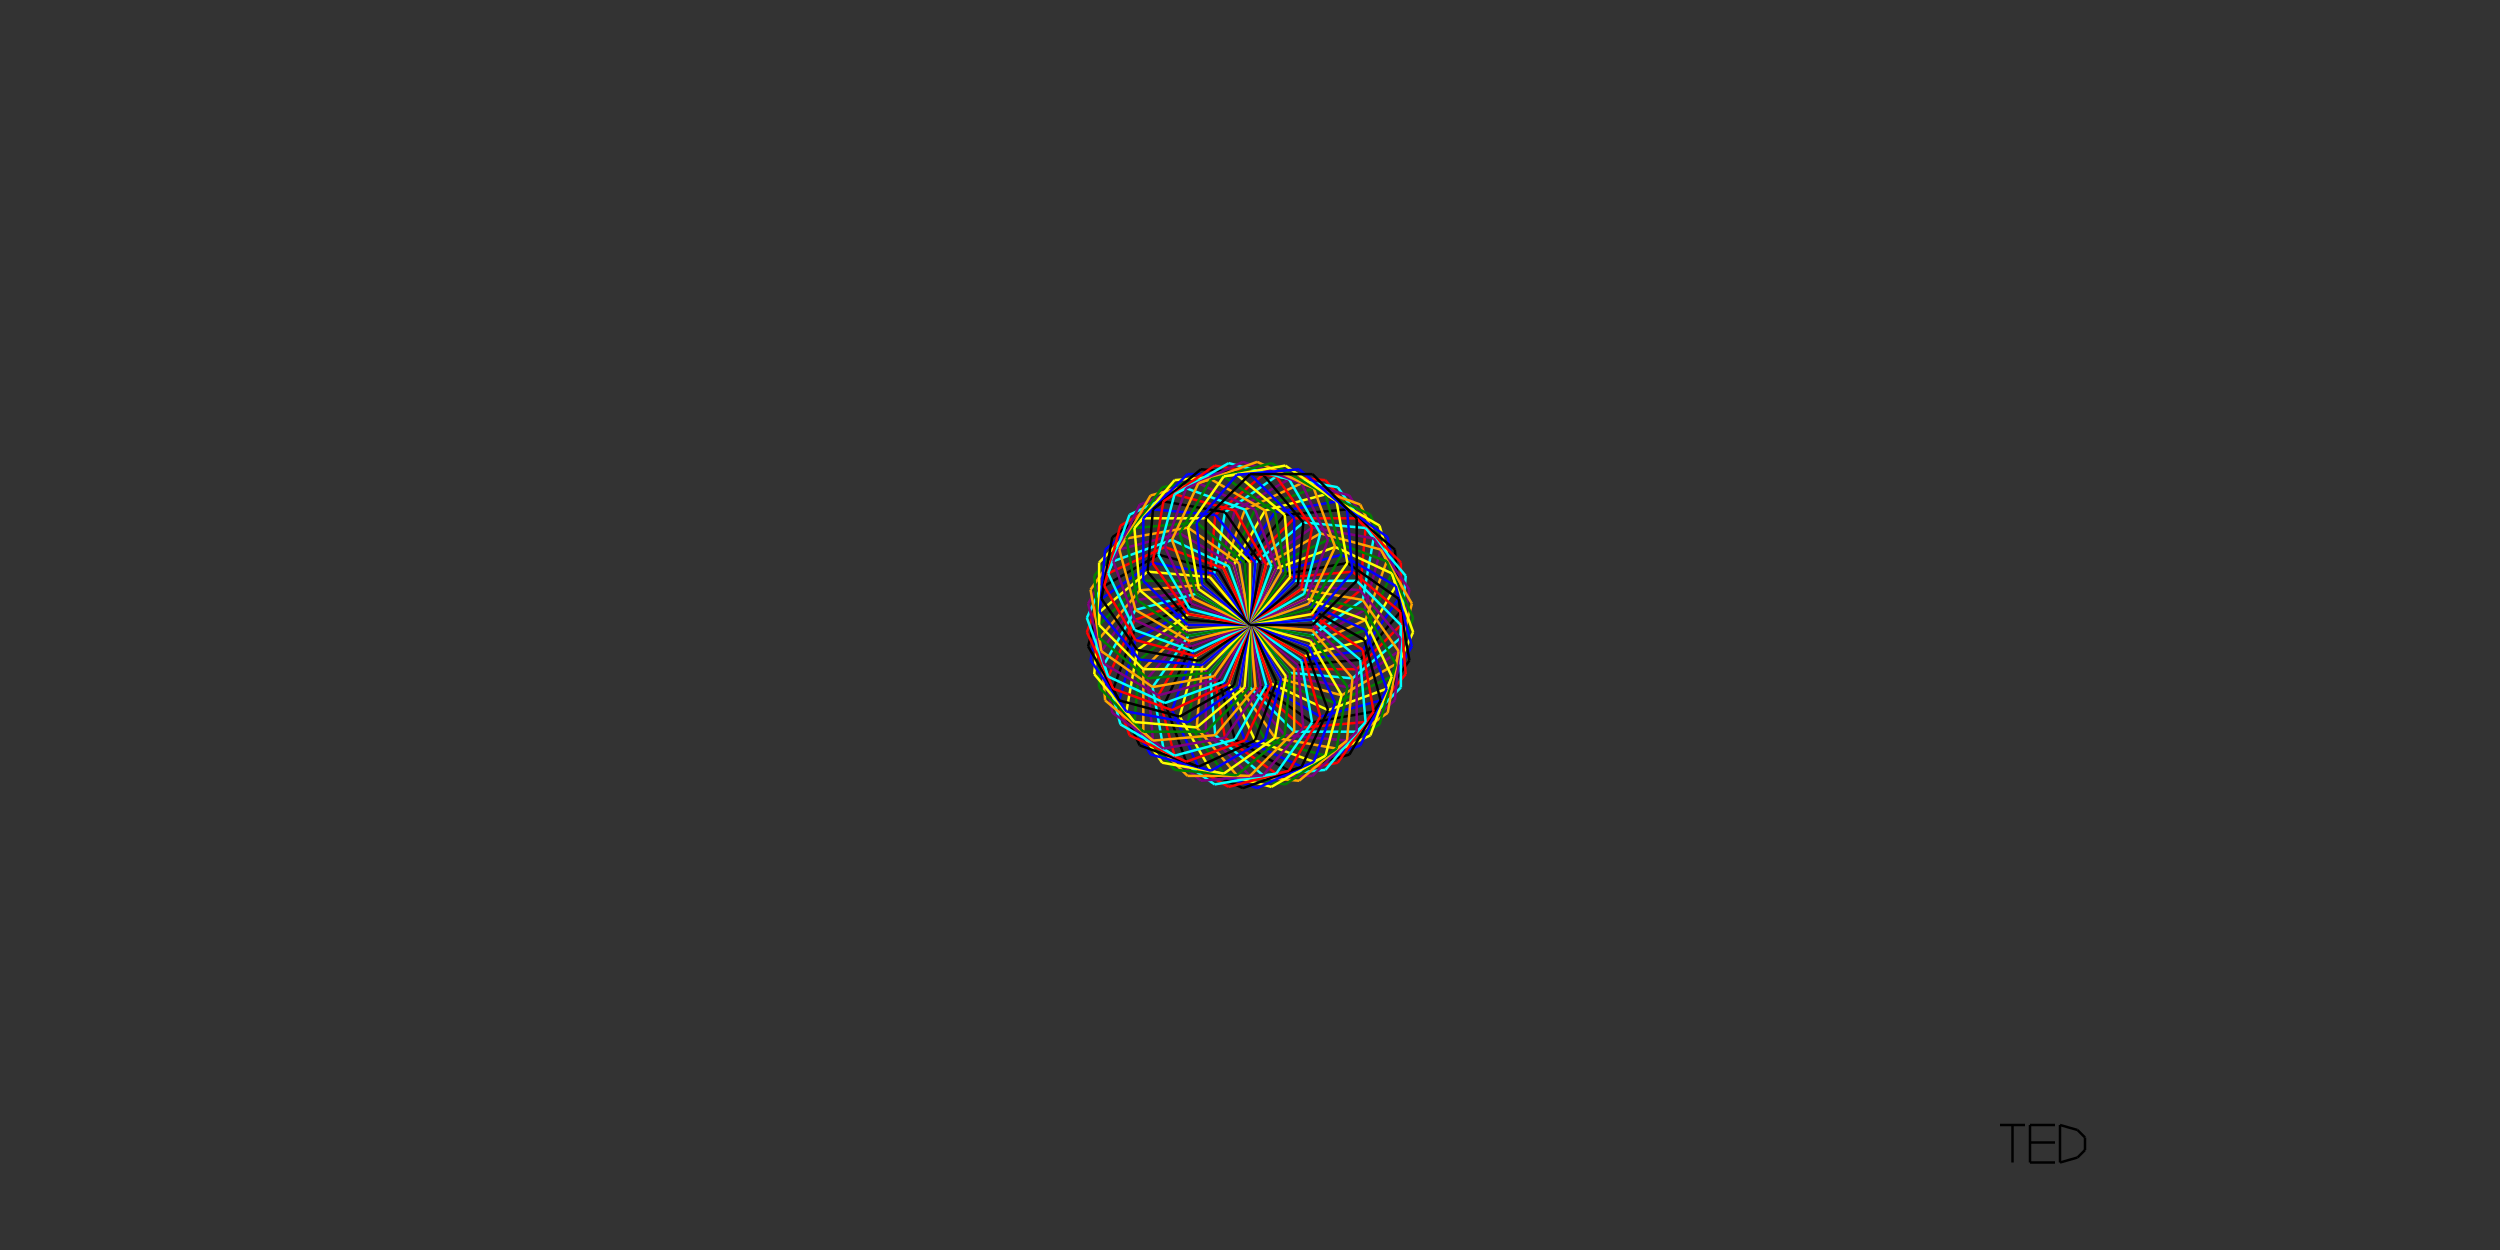 <?xml version="1.0" encoding="utf-8"?>
<svg xmlns="http://www.w3.org/2000/svg" version="1.1" width="1000" height="500">
<rect width="100%" height="100%" fill="#333333" stroke="none"/>
<title> Mon exemple LOGO</title>
<desc>Affichage d'une figure LOGO.</desc>
<line x1="500" y1="250" x2="524.905" y2="252.179" stroke="red" />
<line x1="524.905" y1="252.179" x2="544.056" y2="236.109" stroke="red" />
<line x1="544.056" y1="236.109" x2="546.235" y2="211.204" stroke="red" />
<line x1="546.235" y1="211.204" x2="530.165" y2="192.053" stroke="red" />
<line x1="530.165" y1="192.053" x2="505.26" y2="189.874" stroke="red" />
<line x1="505.26" y1="189.874" x2="486.109" y2="205.944" stroke="red" />
<line x1="486.109" y1="205.944" x2="483.93" y2="230.849" stroke="red" />
<line x1="483.93" y1="230.849" x2="500" y2="250" stroke="red" />
<line x1="500" y1="250" x2="524.62" y2="254.341" stroke="cyan" />
<line x1="524.62" y1="254.341" x2="545.099" y2="240.002" stroke="cyan" />
<line x1="545.099" y1="240.002" x2="549.44" y2="215.382" stroke="cyan" />
<line x1="549.44" y1="215.382" x2="535.101" y2="194.903" stroke="cyan" />
<line x1="535.101" y1="194.903" x2="510.481" y2="190.562" stroke="cyan" />
<line x1="510.481" y1="190.562" x2="490.002" y2="204.901" stroke="cyan" />
<line x1="490.002" y1="204.901" x2="485.661" y2="229.521" stroke="cyan" />
<line x1="485.661" y1="229.521" x2="500" y2="250" stroke="cyan" />
<line x1="500" y1="250" x2="524.148" y2="256.47" stroke="purple" />
<line x1="524.148" y1="256.47" x2="545.799" y2="243.97" stroke="purple" />
<line x1="545.799" y1="243.97" x2="552.269" y2="219.822" stroke="purple" />
<line x1="552.269" y1="219.822" x2="539.769" y2="198.172" stroke="purple" />
<line x1="539.769" y1="198.172" x2="515.621" y2="191.701" stroke="purple" />
<line x1="515.621" y1="191.701" x2="493.97" y2="204.201" stroke="purple" />
<line x1="493.97" y1="204.201" x2="487.5" y2="228.349" stroke="purple" />
<line x1="487.5" y1="228.349" x2="500" y2="250" stroke="purple" />
<line x1="500" y1="250" x2="523.492" y2="258.551" stroke="orange" />
<line x1="523.492" y1="258.551" x2="546.15" y2="247.985" stroke="orange" />
<line x1="546.15" y1="247.985" x2="554.701" y2="224.493" stroke="orange" />
<line x1="554.701" y1="224.493" x2="544.135" y2="201.835" stroke="orange" />
<line x1="544.135" y1="201.835" x2="520.643" y2="193.285" stroke="orange" />
<line x1="520.643" y1="193.285" x2="497.985" y2="203.85" stroke="orange" />
<line x1="497.985" y1="203.85" x2="489.435" y2="227.342" stroke="orange" />
<line x1="489.435" y1="227.342" x2="500" y2="250" stroke="orange" />
<line x1="500" y1="250" x2="522.658" y2="260.565" stroke="green" />
<line x1="522.658" y1="260.565" x2="546.15" y2="252.015" stroke="green" />
<line x1="546.15" y1="252.015" x2="556.715" y2="229.357" stroke="green" />
<line x1="556.715" y1="229.357" x2="548.165" y2="205.865" stroke="green" />
<line x1="548.165" y1="205.865" x2="525.507" y2="195.299" stroke="green" />
<line x1="525.507" y1="195.299" x2="502.015" y2="203.85" stroke="green" />
<line x1="502.015" y1="203.85" x2="491.449" y2="226.508" stroke="green" />
<line x1="491.449" y1="226.508" x2="500" y2="250" stroke="green" />
<line x1="500" y1="250" x2="521.651" y2="262.5" stroke="yellow" />
<line x1="521.651" y1="262.5" x2="545.799" y2="256.03" stroke="yellow" />
<line x1="545.799" y1="256.03" x2="558.299" y2="234.379" stroke="yellow" />
<line x1="558.299" y1="234.379" x2="551.828" y2="210.231" stroke="yellow" />
<line x1="551.828" y1="210.231" x2="530.178" y2="197.731" stroke="yellow" />
<line x1="530.178" y1="197.731" x2="506.03" y2="204.201" stroke="yellow" />
<line x1="506.03" y1="204.201" x2="493.53" y2="225.852" stroke="yellow" />
<line x1="493.53" y1="225.852" x2="500" y2="250" stroke="yellow" />
<line x1="500" y1="250" x2="520.479" y2="264.339" stroke="blue" />
<line x1="520.479" y1="264.339" x2="545.099" y2="259.998" stroke="blue" />
<line x1="545.099" y1="259.998" x2="559.438" y2="239.519" stroke="blue" />
<line x1="559.438" y1="239.519" x2="555.097" y2="214.899" stroke="blue" />
<line x1="555.097" y1="214.899" x2="534.618" y2="200.56" stroke="blue" />
<line x1="534.618" y1="200.56" x2="509.998" y2="204.901" stroke="blue" />
<line x1="509.998" y1="204.901" x2="495.659" y2="225.38" stroke="blue" />
<line x1="495.659" y1="225.38" x2="500" y2="250" stroke="blue" />
<line x1="500" y1="250" x2="519.151" y2="266.07" stroke="black" />
<line x1="519.151" y1="266.07" x2="544.056" y2="263.891" stroke="black" />
<line x1="544.056" y1="263.891" x2="560.126" y2="244.74" stroke="black" />
<line x1="560.126" y1="244.74" x2="557.947" y2="219.835" stroke="black" />
<line x1="557.947" y1="219.835" x2="538.796" y2="203.765" stroke="black" />
<line x1="538.796" y1="203.765" x2="513.891" y2="205.944" stroke="black" />
<line x1="513.891" y1="205.944" x2="497.821" y2="225.095" stroke="black" />
<line x1="497.821" y1="225.095" x2="500" y2="250" stroke="black" />
<line x1="500" y1="250" x2="517.678" y2="267.678" stroke="red" />
<line x1="517.678" y1="267.678" x2="542.678" y2="267.678" stroke="red" />
<line x1="542.678" y1="267.678" x2="560.355" y2="250" stroke="red" />
<line x1="560.355" y1="250" x2="560.355" y2="225" stroke="red" />
<line x1="560.355" y1="225" x2="542.678" y2="207.322" stroke="red" />
<line x1="542.678" y1="207.322" x2="517.678" y2="207.322" stroke="red" />
<line x1="517.678" y1="207.322" x2="500" y2="225" stroke="red" />
<line x1="500" y1="225" x2="500" y2="250" stroke="red" />
<line x1="500" y1="250" x2="516.07" y2="269.151" stroke="cyan" />
<line x1="516.07" y1="269.151" x2="540.975" y2="271.33" stroke="cyan" />
<line x1="540.975" y1="271.33" x2="560.126" y2="255.26" stroke="cyan" />
<line x1="560.126" y1="255.26" x2="562.305" y2="230.355" stroke="cyan" />
<line x1="562.305" y1="230.355" x2="546.235" y2="211.204" stroke="cyan" />
<line x1="546.235" y1="211.204" x2="521.33" y2="209.025" stroke="cyan" />
<line x1="521.33" y1="209.025" x2="502.179" y2="225.095" stroke="cyan" />
<line x1="502.179" y1="225.095" x2="500" y2="250" stroke="cyan" />
<line x1="500" y1="250" x2="514.339" y2="270.479" stroke="purple" />
<line x1="514.339" y1="270.479" x2="538.96" y2="274.82" stroke="purple" />
<line x1="538.96" y1="274.82" x2="559.438" y2="260.481" stroke="purple" />
<line x1="559.438" y1="260.481" x2="563.78" y2="235.86" stroke="purple" />
<line x1="563.78" y1="235.86" x2="549.44" y2="215.382" stroke="purple" />
<line x1="549.44" y1="215.382" x2="524.82" y2="211.04" stroke="purple" />
<line x1="524.82" y1="211.04" x2="504.341" y2="225.38" stroke="purple" />
<line x1="504.341" y1="225.38" x2="500" y2="250" stroke="purple" />
<line x1="500" y1="250" x2="512.5" y2="271.651" stroke="orange" />
<line x1="512.5" y1="271.651" x2="536.648" y2="278.121" stroke="orange" />
<line x1="536.648" y1="278.121" x2="558.299" y2="265.621" stroke="orange" />
<line x1="558.299" y1="265.621" x2="564.769" y2="241.473" stroke="orange" />
<line x1="564.769" y1="241.473" x2="552.269" y2="219.822" stroke="orange" />
<line x1="552.269" y1="219.822" x2="528.121" y2="213.352" stroke="orange" />
<line x1="528.121" y1="213.352" x2="506.47" y2="225.852" stroke="orange" />
<line x1="506.47" y1="225.852" x2="500" y2="250" stroke="orange" />
<line x1="500" y1="250" x2="510.565" y2="272.658" stroke="green" />
<line x1="510.565" y1="272.658" x2="534.058" y2="281.208" stroke="green" />
<line x1="534.058" y1="281.208" x2="556.715" y2="270.643" stroke="green" />
<line x1="556.715" y1="270.643" x2="565.266" y2="247.15" stroke="green" />
<line x1="565.266" y1="247.15" x2="554.701" y2="224.493" stroke="green" />
<line x1="554.701" y1="224.493" x2="531.208" y2="215.942" stroke="green" />
<line x1="531.208" y1="215.942" x2="508.551" y2="226.508" stroke="green" />
<line x1="508.551" y1="226.508" x2="500" y2="250" stroke="green" />
<line x1="500" y1="250" x2="508.55" y2="273.492" stroke="yellow" />
<line x1="508.55" y1="273.492" x2="531.208" y2="284.058" stroke="yellow" />
<line x1="531.208" y1="284.058" x2="554.701" y2="275.507" stroke="yellow" />
<line x1="554.701" y1="275.507" x2="565.266" y2="252.85" stroke="yellow" />
<line x1="565.266" y1="252.85" x2="556.715" y2="229.357" stroke="yellow" />
<line x1="556.715" y1="229.357" x2="534.058" y2="218.792" stroke="yellow" />
<line x1="534.058" y1="218.792" x2="510.565" y2="227.342" stroke="yellow" />
<line x1="510.565" y1="227.342" x2="500" y2="250" stroke="yellow" />
<line x1="500" y1="250" x2="506.47" y2="274.148" stroke="blue" />
<line x1="506.47" y1="274.148" x2="528.121" y2="286.648" stroke="blue" />
<line x1="528.121" y1="286.648" x2="552.269" y2="280.178" stroke="blue" />
<line x1="552.269" y1="280.178" x2="564.769" y2="258.527" stroke="blue" />
<line x1="564.769" y1="258.527" x2="558.299" y2="234.379" stroke="blue" />
<line x1="558.299" y1="234.379" x2="536.648" y2="221.879" stroke="blue" />
<line x1="536.648" y1="221.879" x2="512.5" y2="228.349" stroke="blue" />
<line x1="512.5" y1="228.349" x2="500" y2="250" stroke="blue" />
<line x1="500" y1="250" x2="504.341" y2="274.62" stroke="black" />
<line x1="504.341" y1="274.62" x2="524.82" y2="288.96" stroke="black" />
<line x1="524.82" y1="288.96" x2="549.44" y2="284.618" stroke="black" />
<line x1="549.44" y1="284.618" x2="563.78" y2="264.14" stroke="black" />
<line x1="563.78" y1="264.14" x2="559.438" y2="239.519" stroke="black" />
<line x1="559.438" y1="239.519" x2="538.96" y2="225.18" stroke="black" />
<line x1="538.96" y1="225.18" x2="514.339" y2="229.521" stroke="black" />
<line x1="514.339" y1="229.521" x2="500" y2="250" stroke="black" />
<line x1="500" y1="250" x2="502.179" y2="274.905" stroke="red" />
<line x1="502.179" y1="274.905" x2="521.33" y2="290.975" stroke="red" />
<line x1="521.33" y1="290.975" x2="546.235" y2="288.796" stroke="red" />
<line x1="546.235" y1="288.796" x2="562.305" y2="269.645" stroke="red" />
<line x1="562.305" y1="269.645" x2="560.126" y2="244.74" stroke="red" />
<line x1="560.126" y1="244.74" x2="540.975" y2="228.67" stroke="red" />
<line x1="540.975" y1="228.67" x2="516.07" y2="230.849" stroke="red" />
<line x1="516.07" y1="230.849" x2="500" y2="250" stroke="red" />
<line x1="500" y1="250" x2="500" y2="275" stroke="cyan" />
<line x1="500" y1="275" x2="517.678" y2="292.678" stroke="cyan" />
<line x1="517.678" y1="292.678" x2="542.678" y2="292.678" stroke="cyan" />
<line x1="542.678" y1="292.678" x2="560.355" y2="275" stroke="cyan" />
<line x1="560.355" y1="275" x2="560.355" y2="250" stroke="cyan" />
<line x1="560.355" y1="250" x2="542.678" y2="232.322" stroke="cyan" />
<line x1="542.678" y1="232.322" x2="517.678" y2="232.322" stroke="cyan" />
<line x1="517.678" y1="232.322" x2="500" y2="250" stroke="cyan" />
<line x1="500" y1="250" x2="497.821" y2="274.905" stroke="purple" />
<line x1="497.821" y1="274.905" x2="513.891" y2="294.056" stroke="purple" />
<line x1="513.891" y1="294.056" x2="538.796" y2="296.235" stroke="purple" />
<line x1="538.796" y1="296.235" x2="557.947" y2="280.165" stroke="purple" />
<line x1="557.947" y1="280.165" x2="560.126" y2="255.26" stroke="purple" />
<line x1="560.126" y1="255.26" x2="544.056" y2="236.109" stroke="purple" />
<line x1="544.056" y1="236.109" x2="519.151" y2="233.93" stroke="purple" />
<line x1="519.151" y1="233.93" x2="500" y2="250" stroke="purple" />
<line x1="500" y1="250" x2="495.659" y2="274.62" stroke="orange" />
<line x1="495.659" y1="274.62" x2="509.998" y2="295.099" stroke="orange" />
<line x1="509.998" y1="295.099" x2="534.618" y2="299.44" stroke="orange" />
<line x1="534.618" y1="299.44" x2="555.097" y2="285.101" stroke="orange" />
<line x1="555.097" y1="285.101" x2="559.438" y2="260.481" stroke="orange" />
<line x1="559.438" y1="260.481" x2="545.099" y2="240.002" stroke="orange" />
<line x1="545.099" y1="240.002" x2="520.479" y2="235.661" stroke="orange" />
<line x1="520.479" y1="235.661" x2="500" y2="250" stroke="orange" />
<line x1="500" y1="250" x2="493.53" y2="274.148" stroke="green" />
<line x1="493.53" y1="274.148" x2="506.03" y2="295.799" stroke="green" />
<line x1="506.03" y1="295.799" x2="530.178" y2="302.269" stroke="green" />
<line x1="530.178" y1="302.269" x2="551.828" y2="289.769" stroke="green" />
<line x1="551.828" y1="289.769" x2="558.299" y2="265.621" stroke="green" />
<line x1="558.299" y1="265.621" x2="545.799" y2="243.97" stroke="green" />
<line x1="545.799" y1="243.97" x2="521.651" y2="237.5" stroke="green" />
<line x1="521.651" y1="237.5" x2="500" y2="250" stroke="green" />
<line x1="500" y1="250" x2="491.449" y2="273.492" stroke="yellow" />
<line x1="491.449" y1="273.492" x2="502.015" y2="296.15" stroke="yellow" />
<line x1="502.015" y1="296.15" x2="525.507" y2="304.701" stroke="yellow" />
<line x1="525.507" y1="304.701" x2="548.165" y2="294.135" stroke="yellow" />
<line x1="548.165" y1="294.135" x2="556.715" y2="270.643" stroke="yellow" />
<line x1="556.715" y1="270.643" x2="546.15" y2="247.985" stroke="yellow" />
<line x1="546.15" y1="247.985" x2="522.658" y2="239.435" stroke="yellow" />
<line x1="522.658" y1="239.435" x2="500" y2="250" stroke="yellow" />
<line x1="500" y1="250" x2="489.435" y2="272.658" stroke="blue" />
<line x1="489.435" y1="272.658" x2="497.985" y2="296.15" stroke="blue" />
<line x1="497.985" y1="296.15" x2="520.643" y2="306.715" stroke="blue" />
<line x1="520.643" y1="306.715" x2="544.135" y2="298.165" stroke="blue" />
<line x1="544.135" y1="298.165" x2="554.701" y2="275.507" stroke="blue" />
<line x1="554.701" y1="275.507" x2="546.15" y2="252.015" stroke="blue" />
<line x1="546.15" y1="252.015" x2="523.492" y2="241.449" stroke="blue" />
<line x1="523.492" y1="241.449" x2="500" y2="250" stroke="blue" />
<line x1="500" y1="250" x2="487.5" y2="271.651" stroke="black" />
<line x1="487.5" y1="271.651" x2="493.97" y2="295.799" stroke="black" />
<line x1="493.97" y1="295.799" x2="515.621" y2="308.299" stroke="black" />
<line x1="515.621" y1="308.299" x2="539.769" y2="301.828" stroke="black" />
<line x1="539.769" y1="301.828" x2="552.269" y2="280.178" stroke="black" />
<line x1="552.269" y1="280.178" x2="545.799" y2="256.03" stroke="black" />
<line x1="545.799" y1="256.03" x2="524.148" y2="243.53" stroke="black" />
<line x1="524.148" y1="243.53" x2="500" y2="250" stroke="black" />
<line x1="500" y1="250" x2="485.661" y2="270.479" stroke="red" />
<line x1="485.661" y1="270.479" x2="490.002" y2="295.099" stroke="red" />
<line x1="490.002" y1="295.099" x2="510.481" y2="309.438" stroke="red" />
<line x1="510.481" y1="309.438" x2="535.101" y2="305.097" stroke="red" />
<line x1="535.101" y1="305.097" x2="549.44" y2="284.618" stroke="red" />
<line x1="549.44" y1="284.618" x2="545.099" y2="259.998" stroke="red" />
<line x1="545.099" y1="259.998" x2="524.62" y2="245.659" stroke="red" />
<line x1="524.62" y1="245.659" x2="500" y2="250" stroke="red" />
<line x1="500" y1="250" x2="483.93" y2="269.151" stroke="cyan" />
<line x1="483.93" y1="269.151" x2="486.109" y2="294.056" stroke="cyan" />
<line x1="486.109" y1="294.056" x2="505.26" y2="310.126" stroke="cyan" />
<line x1="505.26" y1="310.126" x2="530.165" y2="307.947" stroke="cyan" />
<line x1="530.165" y1="307.947" x2="546.235" y2="288.796" stroke="cyan" />
<line x1="546.235" y1="288.796" x2="544.056" y2="263.891" stroke="cyan" />
<line x1="544.056" y1="263.891" x2="524.905" y2="247.821" stroke="cyan" />
<line x1="524.905" y1="247.821" x2="500" y2="250" stroke="cyan" />
<line x1="500" y1="250" x2="482.322" y2="267.678" stroke="purple" />
<line x1="482.322" y1="267.678" x2="482.322" y2="292.678" stroke="purple" />
<line x1="482.322" y1="292.678" x2="500" y2="310.355" stroke="purple" />
<line x1="500" y1="310.355" x2="525" y2="310.355" stroke="purple" />
<line x1="525" y1="310.355" x2="542.678" y2="292.678" stroke="purple" />
<line x1="542.678" y1="292.678" x2="542.678" y2="267.678" stroke="purple" />
<line x1="542.678" y1="267.678" x2="525" y2="250" stroke="purple" />
<line x1="525" y1="250" x2="500" y2="250" stroke="purple" />
<line x1="500" y1="250" x2="480.849" y2="266.07" stroke="orange" />
<line x1="480.849" y1="266.07" x2="478.67" y2="290.975" stroke="orange" />
<line x1="478.67" y1="290.975" x2="494.74" y2="310.126" stroke="orange" />
<line x1="494.74" y1="310.126" x2="519.645" y2="312.305" stroke="orange" />
<line x1="519.645" y1="312.305" x2="538.796" y2="296.235" stroke="orange" />
<line x1="538.796" y1="296.235" x2="540.975" y2="271.33" stroke="orange" />
<line x1="540.975" y1="271.33" x2="524.905" y2="252.179" stroke="orange" />
<line x1="524.905" y1="252.179" x2="500" y2="250" stroke="orange" />
<line x1="500" y1="250" x2="479.521" y2="264.339" stroke="green" />
<line x1="479.521" y1="264.339" x2="475.18" y2="288.96" stroke="green" />
<line x1="475.18" y1="288.96" x2="489.519" y2="309.438" stroke="green" />
<line x1="489.519" y1="309.438" x2="514.14" y2="313.78" stroke="green" />
<line x1="514.14" y1="313.78" x2="534.618" y2="299.44" stroke="green" />
<line x1="534.618" y1="299.44" x2="538.96" y2="274.82" stroke="green" />
<line x1="538.96" y1="274.82" x2="524.62" y2="254.341" stroke="green" />
<line x1="524.62" y1="254.341" x2="500" y2="250" stroke="green" />
<line x1="500" y1="250" x2="478.349" y2="262.5" stroke="yellow" />
<line x1="478.349" y1="262.5" x2="471.879" y2="286.648" stroke="yellow" />
<line x1="471.879" y1="286.648" x2="484.379" y2="308.299" stroke="yellow" />
<line x1="484.379" y1="308.299" x2="508.527" y2="314.769" stroke="yellow" />
<line x1="508.527" y1="314.769" x2="530.178" y2="302.269" stroke="yellow" />
<line x1="530.178" y1="302.269" x2="536.648" y2="278.121" stroke="yellow" />
<line x1="536.648" y1="278.121" x2="524.148" y2="256.47" stroke="yellow" />
<line x1="524.148" y1="256.47" x2="500" y2="250" stroke="yellow" />
<line x1="500" y1="250" x2="477.342" y2="260.565" stroke="blue" />
<line x1="477.342" y1="260.565" x2="468.792" y2="284.058" stroke="blue" />
<line x1="468.792" y1="284.058" x2="479.357" y2="306.715" stroke="blue" />
<line x1="479.357" y1="306.715" x2="502.85" y2="315.266" stroke="blue" />
<line x1="502.85" y1="315.266" x2="525.507" y2="304.701" stroke="blue" />
<line x1="525.507" y1="304.701" x2="534.058" y2="281.208" stroke="blue" />
<line x1="534.058" y1="281.208" x2="523.492" y2="258.551" stroke="blue" />
<line x1="523.492" y1="258.551" x2="500" y2="250" stroke="blue" />
<line x1="500" y1="250" x2="476.508" y2="258.551" stroke="black" />
<line x1="476.508" y1="258.551" x2="465.942" y2="281.208" stroke="black" />
<line x1="465.942" y1="281.208" x2="474.493" y2="304.701" stroke="black" />
<line x1="474.493" y1="304.701" x2="497.15" y2="315.266" stroke="black" />
<line x1="497.15" y1="315.266" x2="520.643" y2="306.715" stroke="black" />
<line x1="520.643" y1="306.715" x2="531.208" y2="284.058" stroke="black" />
<line x1="531.208" y1="284.058" x2="522.658" y2="260.565" stroke="black" />
<line x1="522.658" y1="260.565" x2="500" y2="250" stroke="black" />
<line x1="500" y1="250" x2="475.852" y2="256.47" stroke="red" />
<line x1="475.852" y1="256.47" x2="463.352" y2="278.121" stroke="red" />
<line x1="463.352" y1="278.121" x2="469.822" y2="302.269" stroke="red" />
<line x1="469.822" y1="302.269" x2="491.473" y2="314.769" stroke="red" />
<line x1="491.473" y1="314.769" x2="515.621" y2="308.299" stroke="red" />
<line x1="515.621" y1="308.299" x2="528.121" y2="286.648" stroke="red" />
<line x1="528.121" y1="286.648" x2="521.651" y2="262.5" stroke="red" />
<line x1="521.651" y1="262.5" x2="500" y2="250" stroke="red" />
<line x1="500" y1="250" x2="475.38" y2="254.341" stroke="cyan" />
<line x1="475.38" y1="254.341" x2="461.04" y2="274.82" stroke="cyan" />
<line x1="461.04" y1="274.82" x2="465.382" y2="299.44" stroke="cyan" />
<line x1="465.382" y1="299.44" x2="485.86" y2="313.78" stroke="cyan" />
<line x1="485.86" y1="313.78" x2="510.481" y2="309.438" stroke="cyan" />
<line x1="510.481" y1="309.438" x2="524.82" y2="288.96" stroke="cyan" />
<line x1="524.82" y1="288.96" x2="520.479" y2="264.339" stroke="cyan" />
<line x1="520.479" y1="264.339" x2="500" y2="250" stroke="cyan" />
<line x1="500" y1="250" x2="475.095" y2="252.179" stroke="purple" />
<line x1="475.095" y1="252.179" x2="459.025" y2="271.33" stroke="purple" />
<line x1="459.025" y1="271.33" x2="461.204" y2="296.235" stroke="purple" />
<line x1="461.204" y1="296.235" x2="480.355" y2="312.305" stroke="purple" />
<line x1="480.355" y1="312.305" x2="505.26" y2="310.126" stroke="purple" />
<line x1="505.26" y1="310.126" x2="521.33" y2="290.975" stroke="purple" />
<line x1="521.33" y1="290.975" x2="519.151" y2="266.07" stroke="purple" />
<line x1="519.151" y1="266.07" x2="500" y2="250" stroke="purple" />
<line x1="500" y1="250" x2="475" y2="250" stroke="orange" />
<line x1="475" y1="250" x2="457.322" y2="267.678" stroke="orange" />
<line x1="457.322" y1="267.678" x2="457.322" y2="292.678" stroke="orange" />
<line x1="457.322" y1="292.678" x2="475" y2="310.355" stroke="orange" />
<line x1="475" y1="310.355" x2="500" y2="310.355" stroke="orange" />
<line x1="500" y1="310.355" x2="517.678" y2="292.678" stroke="orange" />
<line x1="517.678" y1="292.678" x2="517.678" y2="267.678" stroke="orange" />
<line x1="517.678" y1="267.678" x2="500" y2="250" stroke="orange" />
<line x1="500" y1="250" x2="475.095" y2="247.821" stroke="green" />
<line x1="475.095" y1="247.821" x2="455.944" y2="263.891" stroke="green" />
<line x1="455.944" y1="263.891" x2="453.765" y2="288.796" stroke="green" />
<line x1="453.765" y1="288.796" x2="469.835" y2="307.947" stroke="green" />
<line x1="469.835" y1="307.947" x2="494.74" y2="310.126" stroke="green" />
<line x1="494.74" y1="310.126" x2="513.891" y2="294.056" stroke="green" />
<line x1="513.891" y1="294.056" x2="516.07" y2="269.151" stroke="green" />
<line x1="516.07" y1="269.151" x2="500" y2="250" stroke="green" />
<line x1="500" y1="250" x2="475.38" y2="245.659" stroke="yellow" />
<line x1="475.38" y1="245.659" x2="454.901" y2="259.998" stroke="yellow" />
<line x1="454.901" y1="259.998" x2="450.56" y2="284.618" stroke="yellow" />
<line x1="450.56" y1="284.618" x2="464.899" y2="305.097" stroke="yellow" />
<line x1="464.899" y1="305.097" x2="489.519" y2="309.438" stroke="yellow" />
<line x1="489.519" y1="309.438" x2="509.998" y2="295.099" stroke="yellow" />
<line x1="509.998" y1="295.099" x2="514.339" y2="270.479" stroke="yellow" />
<line x1="514.339" y1="270.479" x2="500" y2="250" stroke="yellow" />
<line x1="500" y1="250" x2="475.852" y2="243.53" stroke="blue" />
<line x1="475.852" y1="243.53" x2="454.201" y2="256.03" stroke="blue" />
<line x1="454.201" y1="256.03" x2="447.731" y2="280.178" stroke="blue" />
<line x1="447.731" y1="280.178" x2="460.231" y2="301.828" stroke="blue" />
<line x1="460.231" y1="301.828" x2="484.379" y2="308.299" stroke="blue" />
<line x1="484.379" y1="308.299" x2="506.03" y2="295.799" stroke="blue" />
<line x1="506.03" y1="295.799" x2="512.5" y2="271.651" stroke="blue" />
<line x1="512.5" y1="271.651" x2="500" y2="250" stroke="blue" />
<line x1="500" y1="250" x2="476.508" y2="241.449" stroke="black" />
<line x1="476.508" y1="241.449" x2="453.85" y2="252.015" stroke="black" />
<line x1="453.85" y1="252.015" x2="445.299" y2="275.507" stroke="black" />
<line x1="445.299" y1="275.507" x2="455.865" y2="298.165" stroke="black" />
<line x1="455.865" y1="298.165" x2="479.357" y2="306.715" stroke="black" />
<line x1="479.357" y1="306.715" x2="502.015" y2="296.15" stroke="black" />
<line x1="502.015" y1="296.15" x2="510.565" y2="272.658" stroke="black" />
<line x1="510.565" y1="272.658" x2="500" y2="250" stroke="black" />
<line x1="500" y1="250" x2="477.342" y2="239.435" stroke="red" />
<line x1="477.342" y1="239.435" x2="453.85" y2="247.985" stroke="red" />
<line x1="453.85" y1="247.985" x2="443.285" y2="270.643" stroke="red" />
<line x1="443.285" y1="270.643" x2="451.835" y2="294.135" stroke="red" />
<line x1="451.835" y1="294.135" x2="474.493" y2="304.701" stroke="red" />
<line x1="474.493" y1="304.701" x2="497.985" y2="296.15" stroke="red" />
<line x1="497.985" y1="296.15" x2="508.55" y2="273.492" stroke="red" />
<line x1="508.55" y1="273.492" x2="500" y2="250" stroke="red" />
<line x1="500" y1="250" x2="478.349" y2="237.5" stroke="cyan" />
<line x1="478.349" y1="237.5" x2="454.201" y2="243.97" stroke="cyan" />
<line x1="454.201" y1="243.97" x2="441.701" y2="265.621" stroke="cyan" />
<line x1="441.701" y1="265.621" x2="448.172" y2="289.769" stroke="cyan" />
<line x1="448.172" y1="289.769" x2="469.822" y2="302.269" stroke="cyan" />
<line x1="469.822" y1="302.269" x2="493.97" y2="295.799" stroke="cyan" />
<line x1="493.97" y1="295.799" x2="506.47" y2="274.148" stroke="cyan" />
<line x1="506.47" y1="274.148" x2="500" y2="250" stroke="cyan" />
<line x1="500" y1="250" x2="479.521" y2="235.661" stroke="purple" />
<line x1="479.521" y1="235.661" x2="454.901" y2="240.002" stroke="purple" />
<line x1="454.901" y1="240.002" x2="440.562" y2="260.481" stroke="purple" />
<line x1="440.562" y1="260.481" x2="444.903" y2="285.101" stroke="purple" />
<line x1="444.903" y1="285.101" x2="465.382" y2="299.44" stroke="purple" />
<line x1="465.382" y1="299.44" x2="490.002" y2="295.099" stroke="purple" />
<line x1="490.002" y1="295.099" x2="504.341" y2="274.62" stroke="purple" />
<line x1="504.341" y1="274.62" x2="500" y2="250" stroke="purple" />
<line x1="500" y1="250" x2="480.849" y2="233.93" stroke="orange" />
<line x1="480.849" y1="233.93" x2="455.944" y2="236.109" stroke="orange" />
<line x1="455.944" y1="236.109" x2="439.874" y2="255.26" stroke="orange" />
<line x1="439.874" y1="255.26" x2="442.053" y2="280.165" stroke="orange" />
<line x1="442.053" y1="280.165" x2="461.204" y2="296.235" stroke="orange" />
<line x1="461.204" y1="296.235" x2="486.109" y2="294.056" stroke="orange" />
<line x1="486.109" y1="294.056" x2="502.179" y2="274.905" stroke="orange" />
<line x1="502.179" y1="274.905" x2="500" y2="250" stroke="orange" />
<line x1="500" y1="250" x2="482.322" y2="232.322" stroke="green" />
<line x1="482.322" y1="232.322" x2="457.322" y2="232.322" stroke="green" />
<line x1="457.322" y1="232.322" x2="439.645" y2="250" stroke="green" />
<line x1="439.645" y1="250" x2="439.645" y2="275" stroke="green" />
<line x1="439.645" y1="275" x2="457.322" y2="292.678" stroke="green" />
<line x1="457.322" y1="292.678" x2="482.322" y2="292.678" stroke="green" />
<line x1="482.322" y1="292.678" x2="500" y2="275" stroke="green" />
<line x1="500" y1="275" x2="500" y2="250" stroke="green" />
<line x1="500" y1="250" x2="483.93" y2="230.849" stroke="yellow" />
<line x1="483.93" y1="230.849" x2="459.025" y2="228.67" stroke="yellow" />
<line x1="459.025" y1="228.67" x2="439.874" y2="244.74" stroke="yellow" />
<line x1="439.874" y1="244.74" x2="437.695" y2="269.645" stroke="yellow" />
<line x1="437.695" y1="269.645" x2="453.765" y2="288.796" stroke="yellow" />
<line x1="453.765" y1="288.796" x2="478.67" y2="290.975" stroke="yellow" />
<line x1="478.67" y1="290.975" x2="497.821" y2="274.905" stroke="yellow" />
<line x1="497.821" y1="274.905" x2="500" y2="250" stroke="yellow" />
<line x1="500" y1="250" x2="485.661" y2="229.521" stroke="blue" />
<line x1="485.661" y1="229.521" x2="461.04" y2="225.18" stroke="blue" />
<line x1="461.04" y1="225.18" x2="440.562" y2="239.519" stroke="blue" />
<line x1="440.562" y1="239.519" x2="436.22" y2="264.14" stroke="blue" />
<line x1="436.22" y1="264.14" x2="450.56" y2="284.618" stroke="blue" />
<line x1="450.56" y1="284.618" x2="475.18" y2="288.96" stroke="blue" />
<line x1="475.18" y1="288.96" x2="495.659" y2="274.62" stroke="blue" />
<line x1="495.659" y1="274.62" x2="500" y2="250" stroke="blue" />
<line x1="500" y1="250" x2="487.5" y2="228.349" stroke="black" />
<line x1="487.5" y1="228.349" x2="463.352" y2="221.879" stroke="black" />
<line x1="463.352" y1="221.879" x2="441.701" y2="234.379" stroke="black" />
<line x1="441.701" y1="234.379" x2="435.231" y2="258.527" stroke="black" />
<line x1="435.231" y1="258.527" x2="447.731" y2="280.178" stroke="black" />
<line x1="447.731" y1="280.178" x2="471.879" y2="286.648" stroke="black" />
<line x1="471.879" y1="286.648" x2="493.53" y2="274.148" stroke="black" />
<line x1="493.53" y1="274.148" x2="500" y2="250" stroke="black" />
<line x1="500" y1="250" x2="489.435" y2="227.342" stroke="red" />
<line x1="489.435" y1="227.342" x2="465.942" y2="218.792" stroke="red" />
<line x1="465.942" y1="218.792" x2="443.285" y2="229.357" stroke="red" />
<line x1="443.285" y1="229.357" x2="434.734" y2="252.85" stroke="red" />
<line x1="434.734" y1="252.85" x2="445.299" y2="275.507" stroke="red" />
<line x1="445.299" y1="275.507" x2="468.792" y2="284.058" stroke="red" />
<line x1="468.792" y1="284.058" x2="491.449" y2="273.492" stroke="red" />
<line x1="491.449" y1="273.492" x2="500" y2="250" stroke="red" />
<line x1="500" y1="250" x2="491.449" y2="226.508" stroke="cyan" />
<line x1="491.449" y1="226.508" x2="468.792" y2="215.942" stroke="cyan" />
<line x1="468.792" y1="215.942" x2="445.299" y2="224.493" stroke="cyan" />
<line x1="445.299" y1="224.493" x2="434.734" y2="247.15" stroke="cyan" />
<line x1="434.734" y1="247.15" x2="443.285" y2="270.643" stroke="cyan" />
<line x1="443.285" y1="270.643" x2="465.942" y2="281.208" stroke="cyan" />
<line x1="465.942" y1="281.208" x2="489.435" y2="272.658" stroke="cyan" />
<line x1="489.435" y1="272.658" x2="500" y2="250" stroke="cyan" />
<line x1="500" y1="250" x2="493.53" y2="225.852" stroke="purple" />
<line x1="493.53" y1="225.852" x2="471.879" y2="213.352" stroke="purple" />
<line x1="471.879" y1="213.352" x2="447.731" y2="219.822" stroke="purple" />
<line x1="447.731" y1="219.822" x2="435.231" y2="241.473" stroke="purple" />
<line x1="435.231" y1="241.473" x2="441.701" y2="265.621" stroke="purple" />
<line x1="441.701" y1="265.621" x2="463.352" y2="278.121" stroke="purple" />
<line x1="463.352" y1="278.121" x2="487.5" y2="271.651" stroke="purple" />
<line x1="487.5" y1="271.651" x2="500" y2="250" stroke="purple" />
<line x1="500" y1="250" x2="495.659" y2="225.38" stroke="orange" />
<line x1="495.659" y1="225.38" x2="475.18" y2="211.04" stroke="orange" />
<line x1="475.18" y1="211.04" x2="450.56" y2="215.382" stroke="orange" />
<line x1="450.56" y1="215.382" x2="436.22" y2="235.86" stroke="orange" />
<line x1="436.22" y1="235.86" x2="440.562" y2="260.481" stroke="orange" />
<line x1="440.562" y1="260.481" x2="461.04" y2="274.82" stroke="orange" />
<line x1="461.04" y1="274.82" x2="485.661" y2="270.479" stroke="orange" />
<line x1="485.661" y1="270.479" x2="500" y2="250" stroke="orange" />
<line x1="500" y1="250" x2="497.821" y2="225.095" stroke="green" />
<line x1="497.821" y1="225.095" x2="478.67" y2="209.025" stroke="green" />
<line x1="478.67" y1="209.025" x2="453.765" y2="211.204" stroke="green" />
<line x1="453.765" y1="211.204" x2="437.695" y2="230.355" stroke="green" />
<line x1="437.695" y1="230.355" x2="439.874" y2="255.26" stroke="green" />
<line x1="439.874" y1="255.26" x2="459.025" y2="271.33" stroke="green" />
<line x1="459.025" y1="271.33" x2="483.93" y2="269.151" stroke="green" />
<line x1="483.93" y1="269.151" x2="500" y2="250" stroke="green" />
<line x1="500" y1="250" x2="500" y2="225" stroke="yellow" />
<line x1="500" y1="225" x2="482.322" y2="207.322" stroke="yellow" />
<line x1="482.322" y1="207.322" x2="457.322" y2="207.322" stroke="yellow" />
<line x1="457.322" y1="207.322" x2="439.645" y2="225" stroke="yellow" />
<line x1="439.645" y1="225" x2="439.645" y2="250" stroke="yellow" />
<line x1="439.645" y1="250" x2="457.322" y2="267.678" stroke="yellow" />
<line x1="457.322" y1="267.678" x2="482.322" y2="267.678" stroke="yellow" />
<line x1="482.322" y1="267.678" x2="500" y2="250" stroke="yellow" />
<line x1="500" y1="250" x2="502.179" y2="225.095" stroke="blue" />
<line x1="502.179" y1="225.095" x2="486.109" y2="205.944" stroke="blue" />
<line x1="486.109" y1="205.944" x2="461.204" y2="203.765" stroke="blue" />
<line x1="461.204" y1="203.765" x2="442.053" y2="219.835" stroke="blue" />
<line x1="442.053" y1="219.835" x2="439.874" y2="244.74" stroke="blue" />
<line x1="439.874" y1="244.74" x2="455.944" y2="263.891" stroke="blue" />
<line x1="455.944" y1="263.891" x2="480.849" y2="266.07" stroke="blue" />
<line x1="480.849" y1="266.07" x2="500" y2="250" stroke="blue" />
<line x1="500" y1="250" x2="504.341" y2="225.38" stroke="black" />
<line x1="504.341" y1="225.38" x2="490.002" y2="204.901" stroke="black" />
<line x1="490.002" y1="204.901" x2="465.382" y2="200.56" stroke="black" />
<line x1="465.382" y1="200.56" x2="444.903" y2="214.899" stroke="black" />
<line x1="444.903" y1="214.899" x2="440.562" y2="239.519" stroke="black" />
<line x1="440.562" y1="239.519" x2="454.901" y2="259.998" stroke="black" />
<line x1="454.901" y1="259.998" x2="479.521" y2="264.339" stroke="black" />
<line x1="479.521" y1="264.339" x2="500" y2="250" stroke="black" />
<line x1="500" y1="250" x2="506.47" y2="225.852" stroke="red" />
<line x1="506.47" y1="225.852" x2="493.97" y2="204.201" stroke="red" />
<line x1="493.97" y1="204.201" x2="469.822" y2="197.731" stroke="red" />
<line x1="469.822" y1="197.731" x2="448.172" y2="210.231" stroke="red" />
<line x1="448.172" y1="210.231" x2="441.701" y2="234.379" stroke="red" />
<line x1="441.701" y1="234.379" x2="454.201" y2="256.03" stroke="red" />
<line x1="454.201" y1="256.03" x2="478.349" y2="262.5" stroke="red" />
<line x1="478.349" y1="262.5" x2="500" y2="250" stroke="red" />
<line x1="500" y1="250" x2="508.55" y2="226.508" stroke="cyan" />
<line x1="508.55" y1="226.508" x2="497.985" y2="203.85" stroke="cyan" />
<line x1="497.985" y1="203.85" x2="474.493" y2="195.299" stroke="cyan" />
<line x1="474.493" y1="195.299" x2="451.835" y2="205.865" stroke="cyan" />
<line x1="451.835" y1="205.865" x2="443.285" y2="229.357" stroke="cyan" />
<line x1="443.285" y1="229.357" x2="453.85" y2="252.015" stroke="cyan" />
<line x1="453.85" y1="252.015" x2="477.342" y2="260.565" stroke="cyan" />
<line x1="477.342" y1="260.565" x2="500" y2="250" stroke="cyan" />
<line x1="500" y1="250" x2="510.565" y2="227.342" stroke="purple" />
<line x1="510.565" y1="227.342" x2="502.015" y2="203.85" stroke="purple" />
<line x1="502.015" y1="203.85" x2="479.357" y2="193.285" stroke="purple" />
<line x1="479.357" y1="193.285" x2="455.865" y2="201.835" stroke="purple" />
<line x1="455.865" y1="201.835" x2="445.299" y2="224.493" stroke="purple" />
<line x1="445.299" y1="224.493" x2="453.85" y2="247.985" stroke="purple" />
<line x1="453.85" y1="247.985" x2="476.508" y2="258.551" stroke="purple" />
<line x1="476.508" y1="258.551" x2="500" y2="250" stroke="purple" />
<line x1="500" y1="250" x2="512.5" y2="228.349" stroke="orange" />
<line x1="512.5" y1="228.349" x2="506.03" y2="204.201" stroke="orange" />
<line x1="506.03" y1="204.201" x2="484.379" y2="191.701" stroke="orange" />
<line x1="484.379" y1="191.701" x2="460.231" y2="198.172" stroke="orange" />
<line x1="460.231" y1="198.172" x2="447.731" y2="219.822" stroke="orange" />
<line x1="447.731" y1="219.822" x2="454.201" y2="243.97" stroke="orange" />
<line x1="454.201" y1="243.97" x2="475.852" y2="256.47" stroke="orange" />
<line x1="475.852" y1="256.47" x2="500" y2="250" stroke="orange" />
<line x1="500" y1="250" x2="514.339" y2="229.521" stroke="green" />
<line x1="514.339" y1="229.521" x2="509.998" y2="204.901" stroke="green" />
<line x1="509.998" y1="204.901" x2="489.519" y2="190.562" stroke="green" />
<line x1="489.519" y1="190.562" x2="464.899" y2="194.903" stroke="green" />
<line x1="464.899" y1="194.903" x2="450.56" y2="215.382" stroke="green" />
<line x1="450.56" y1="215.382" x2="454.901" y2="240.002" stroke="green" />
<line x1="454.901" y1="240.002" x2="475.38" y2="254.341" stroke="green" />
<line x1="475.38" y1="254.341" x2="500" y2="250" stroke="green" />
<line x1="500" y1="250" x2="516.07" y2="230.849" stroke="yellow" />
<line x1="516.07" y1="230.849" x2="513.891" y2="205.944" stroke="yellow" />
<line x1="513.891" y1="205.944" x2="494.74" y2="189.874" stroke="yellow" />
<line x1="494.74" y1="189.874" x2="469.835" y2="192.053" stroke="yellow" />
<line x1="469.835" y1="192.053" x2="453.765" y2="211.204" stroke="yellow" />
<line x1="453.765" y1="211.204" x2="455.944" y2="236.109" stroke="yellow" />
<line x1="455.944" y1="236.109" x2="475.095" y2="252.179" stroke="yellow" />
<line x1="475.095" y1="252.179" x2="500" y2="250" stroke="yellow" />
<line x1="500" y1="250" x2="517.678" y2="232.322" stroke="blue" />
<line x1="517.678" y1="232.322" x2="517.678" y2="207.322" stroke="blue" />
<line x1="517.678" y1="207.322" x2="500" y2="189.645" stroke="blue" />
<line x1="500" y1="189.645" x2="475" y2="189.645" stroke="blue" />
<line x1="475" y1="189.645" x2="457.322" y2="207.322" stroke="blue" />
<line x1="457.322" y1="207.322" x2="457.322" y2="232.322" stroke="blue" />
<line x1="457.322" y1="232.322" x2="475" y2="250" stroke="blue" />
<line x1="475" y1="250" x2="500" y2="250" stroke="blue" />
<line x1="500" y1="250" x2="519.151" y2="233.93" stroke="black" />
<line x1="519.151" y1="233.93" x2="521.33" y2="209.025" stroke="black" />
<line x1="521.33" y1="209.025" x2="505.26" y2="189.874" stroke="black" />
<line x1="505.26" y1="189.874" x2="480.355" y2="187.695" stroke="black" />
<line x1="480.355" y1="187.695" x2="461.204" y2="203.765" stroke="black" />
<line x1="461.204" y1="203.765" x2="459.025" y2="228.67" stroke="black" />
<line x1="459.025" y1="228.67" x2="475.095" y2="247.821" stroke="black" />
<line x1="475.095" y1="247.821" x2="500" y2="250" stroke="black" />
<line x1="500" y1="250" x2="520.479" y2="235.661" stroke="red" />
<line x1="520.479" y1="235.661" x2="524.82" y2="211.04" stroke="red" />
<line x1="524.82" y1="211.04" x2="510.481" y2="190.562" stroke="red" />
<line x1="510.481" y1="190.562" x2="485.86" y2="186.22" stroke="red" />
<line x1="485.86" y1="186.22" x2="465.382" y2="200.56" stroke="red" />
<line x1="465.382" y1="200.56" x2="461.04" y2="225.18" stroke="red" />
<line x1="461.04" y1="225.18" x2="475.38" y2="245.659" stroke="red" />
<line x1="475.38" y1="245.659" x2="500" y2="250" stroke="red" />
<line x1="500" y1="250" x2="521.651" y2="237.5" stroke="cyan" />
<line x1="521.651" y1="237.5" x2="528.121" y2="213.352" stroke="cyan" />
<line x1="528.121" y1="213.352" x2="515.621" y2="191.701" stroke="cyan" />
<line x1="515.621" y1="191.701" x2="491.473" y2="185.231" stroke="cyan" />
<line x1="491.473" y1="185.231" x2="469.822" y2="197.731" stroke="cyan" />
<line x1="469.822" y1="197.731" x2="463.352" y2="221.879" stroke="cyan" />
<line x1="463.352" y1="221.879" x2="475.852" y2="243.53" stroke="cyan" />
<line x1="475.852" y1="243.53" x2="500" y2="250" stroke="cyan" />
<line x1="500" y1="250" x2="522.658" y2="239.435" stroke="purple" />
<line x1="522.658" y1="239.435" x2="531.208" y2="215.942" stroke="purple" />
<line x1="531.208" y1="215.942" x2="520.643" y2="193.285" stroke="purple" />
<line x1="520.643" y1="193.285" x2="497.15" y2="184.734" stroke="purple" />
<line x1="497.15" y1="184.734" x2="474.493" y2="195.299" stroke="purple" />
<line x1="474.493" y1="195.299" x2="465.942" y2="218.792" stroke="purple" />
<line x1="465.942" y1="218.792" x2="476.508" y2="241.449" stroke="purple" />
<line x1="476.508" y1="241.449" x2="500" y2="250" stroke="purple" />
<line x1="500" y1="250" x2="523.492" y2="241.449" stroke="orange" />
<line x1="523.492" y1="241.449" x2="534.058" y2="218.792" stroke="orange" />
<line x1="534.058" y1="218.792" x2="525.507" y2="195.299" stroke="orange" />
<line x1="525.507" y1="195.299" x2="502.85" y2="184.734" stroke="orange" />
<line x1="502.85" y1="184.734" x2="479.357" y2="193.285" stroke="orange" />
<line x1="479.357" y1="193.285" x2="468.792" y2="215.942" stroke="orange" />
<line x1="468.792" y1="215.942" x2="477.342" y2="239.435" stroke="orange" />
<line x1="477.342" y1="239.435" x2="500" y2="250" stroke="orange" />
<line x1="500" y1="250" x2="524.148" y2="243.53" stroke="green" />
<line x1="524.148" y1="243.53" x2="536.648" y2="221.879" stroke="green" />
<line x1="536.648" y1="221.879" x2="530.178" y2="197.731" stroke="green" />
<line x1="530.178" y1="197.731" x2="508.527" y2="185.231" stroke="green" />
<line x1="508.527" y1="185.231" x2="484.379" y2="191.701" stroke="green" />
<line x1="484.379" y1="191.701" x2="471.879" y2="213.352" stroke="green" />
<line x1="471.879" y1="213.352" x2="478.349" y2="237.5" stroke="green" />
<line x1="478.349" y1="237.5" x2="500" y2="250" stroke="green" />
<line x1="500" y1="250" x2="524.62" y2="245.659" stroke="yellow" />
<line x1="524.62" y1="245.659" x2="538.96" y2="225.18" stroke="yellow" />
<line x1="538.96" y1="225.18" x2="534.618" y2="200.56" stroke="yellow" />
<line x1="534.618" y1="200.56" x2="514.14" y2="186.22" stroke="yellow" />
<line x1="514.14" y1="186.22" x2="489.519" y2="190.562" stroke="yellow" />
<line x1="489.519" y1="190.562" x2="475.18" y2="211.04" stroke="yellow" />
<line x1="475.18" y1="211.04" x2="479.521" y2="235.661" stroke="yellow" />
<line x1="479.521" y1="235.661" x2="500" y2="250" stroke="yellow" />
<line x1="500" y1="250" x2="524.905" y2="247.821" stroke="blue" />
<line x1="524.905" y1="247.821" x2="540.975" y2="228.67" stroke="blue" />
<line x1="540.975" y1="228.67" x2="538.796" y2="203.765" stroke="blue" />
<line x1="538.796" y1="203.765" x2="519.645" y2="187.695" stroke="blue" />
<line x1="519.645" y1="187.695" x2="494.74" y2="189.874" stroke="blue" />
<line x1="494.74" y1="189.874" x2="478.67" y2="209.025" stroke="blue" />
<line x1="478.67" y1="209.025" x2="480.849" y2="233.93" stroke="blue" />
<line x1="480.849" y1="233.93" x2="500" y2="250" stroke="blue" />
<line x1="500" y1="250" x2="525" y2="250" stroke="black" />
<line x1="525" y1="250" x2="542.678" y2="232.322" stroke="black" />
<line x1="542.678" y1="232.322" x2="542.678" y2="207.322" stroke="black" />
<line x1="542.678" y1="207.322" x2="525" y2="189.645" stroke="black" />
<line x1="525" y1="189.645" x2="500" y2="189.645" stroke="black" />
<line x1="500" y1="189.645" x2="482.322" y2="207.322" stroke="black" />
<line x1="482.322" y1="207.322" x2="482.322" y2="232.322" stroke="black" />
<line x1="482.322" y1="232.322" x2="500" y2="250" stroke="black" />
<line x1="800" y1="450" x2="810" y2="450" stroke="black" />
<line x1="805" y1="450" x2="805" y2="465" stroke="black" />
<line x1="812" y1="450" x2="822" y2="450" stroke="black" />
<line x1="812" y1="450" x2="812" y2="465" stroke="black" />
<line x1="812" y1="457" x2="822" y2="457" stroke="black" />
<line x1="812" y1="465" x2="822" y2="465" stroke="black" />
<line x1="824" y1="450" x2="824" y2="465" stroke="black" />
<line x1="824" y1="450" x2="831" y2="452" stroke="black" />
<line x1="831" y1="452" x2="834" y2="455" stroke="black" />
<line x1="834" y1="455" x2="834" y2="460" stroke="black" />
<line x1="834" y1="460" x2="831" y2="463" stroke="black" />
<line x1="831" y1="463" x2="824" y2="465" stroke="black" />
</svg>
